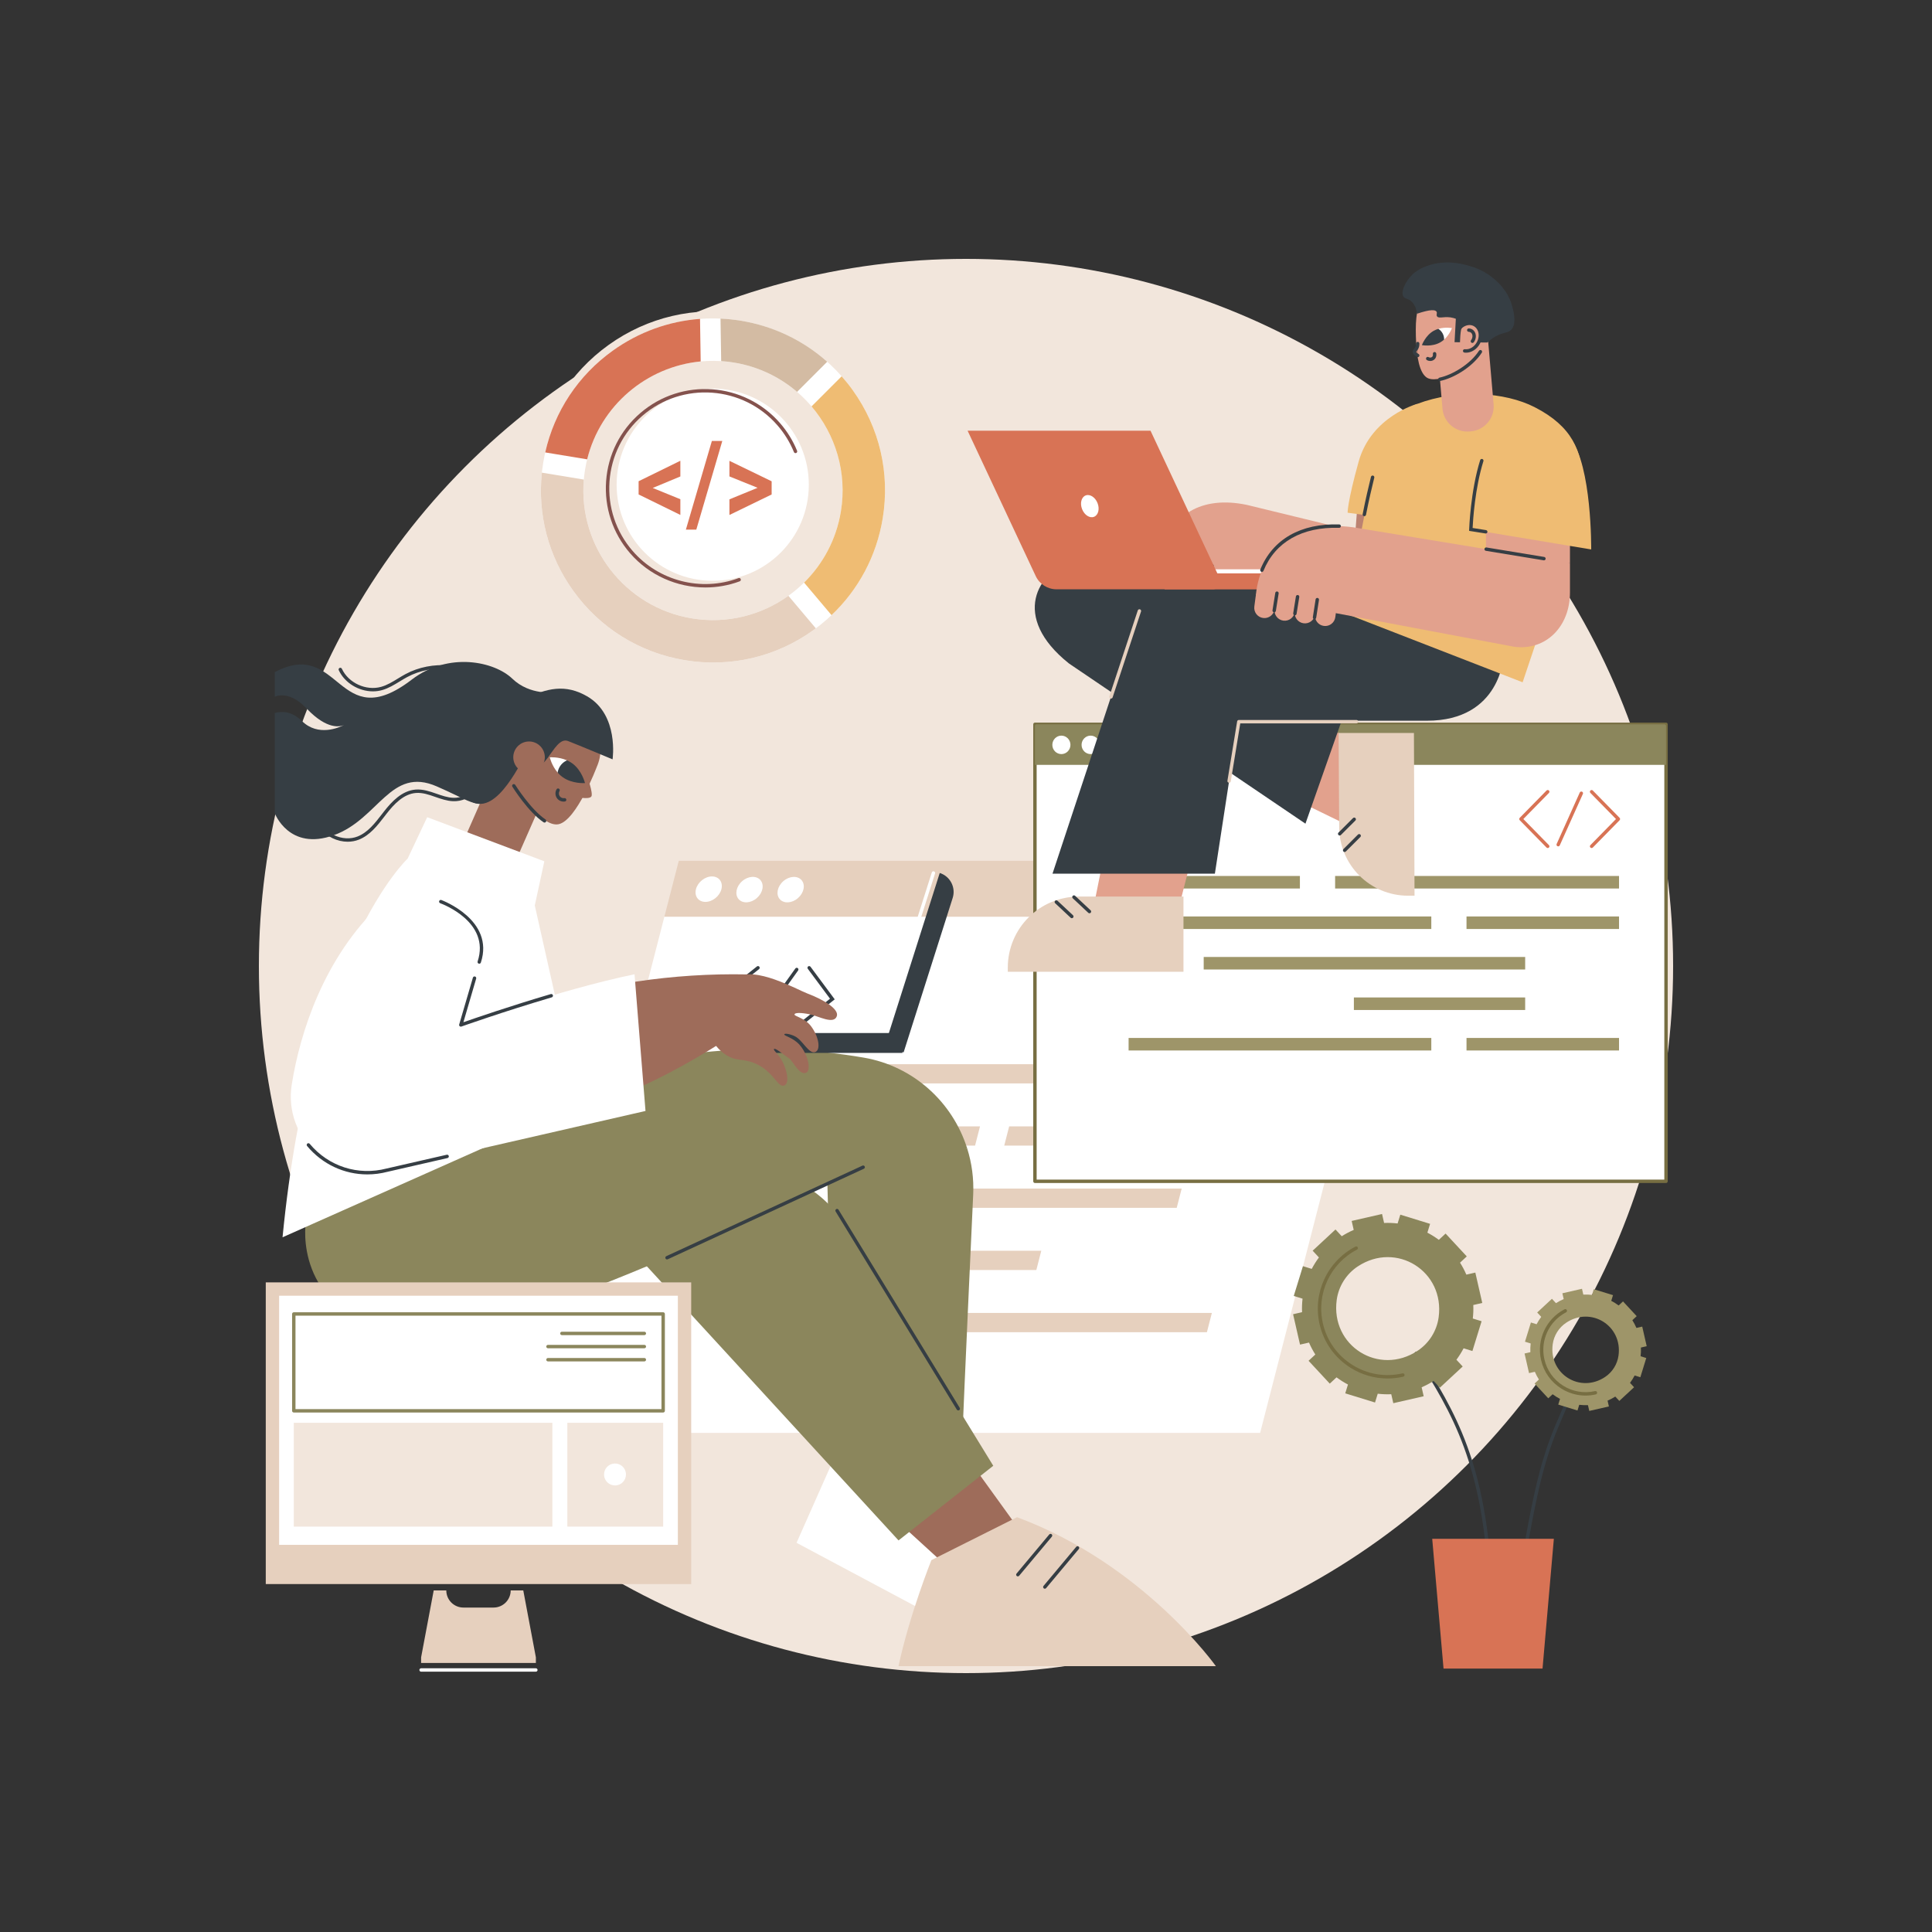 <?xml version="1.0" encoding="utf-8"?>
<!-- Generator: Adobe Illustrator 27.6.1, SVG Export Plug-In . SVG Version: 6.00 Build 0)  -->
<svg version="1.1" xmlns="http://www.w3.org/2000/svg" xmlns:xlink="http://www.w3.org/1999/xlink" x="0px" y="0px"
	 viewBox="0 0 2500 2500" style="enable-background:new 0 0 2500 2500;" xml:space="preserve">
<rect x="0" y="0" width="2500" height="2500" fill="#333333" stroke="none"/>
<style type="text/css">
	.st0{fill:#F2E6DC;}
	.st1{fill:#FFFFFF;}
	.st2{fill:#E6D0BE;}
	.st3{fill:#363E44;}
	.st4{fill:#776E42;}
	.st5{fill:#8B865C;}
	.st6{fill:#9E9569;}
	.st7{fill:#D87355;}
	.st8{fill:#E2A18D;}
	.st9{fill:#BC8271;}
	.st10{fill:#EFBC73;}
	.st11{fill:#9E6C5A;}
	.st12{clip-path:url(#SVGID_00000098901233946888422000000015555196217759125424_);fill:#8B865C;}
	.st13{clip-path:url(#SVGID_00000041978603711744106380000014157617713136294319_);fill:#363E44;}
	.st14{fill:#D3BBA3;}
	.st15{fill:#84524D;}
</style>
<g id="Background">
</g>
<g id="Illustration">
	<g id="Software_development_team_1_">
		<circle class="st0" cx="1250" cy="1250" r="915"/>
		<g>
			<g>
				<path class="st1" d="M1449.38,1184.24c0,0-584.17-19.39-589.69,2.04l-171.93,667.87h942.84l171.92-667.87
					C1808.04,1164.85,1449.38,1184.24,1449.38,1184.24z"/>
				<polygon class="st2" points="1821.16,1113.86 878.33,1113.86 859.69,1186.29 1802.52,1186.29 				"/>
				<path class="st1" d="M933.51,1150.58c-2.34,9.1-11.61,16.47-20.71,16.47c-9.1,0-14.58-7.38-12.23-16.47
					c2.34-9.1,11.61-16.47,20.71-16.47C930.37,1134.11,935.85,1141.48,933.51,1150.58z"/>
				
					<ellipse transform="matrix(0.751 -0.66 0.66 0.751 -518.178 927.432)" class="st1" cx="970.26" cy="1150.58" rx="18.73" ry="14.49"/>
				
					<ellipse transform="matrix(0.751 -0.66 0.66 0.751 -504.92 962.593)" class="st1" cx="1023.48" cy="1150.58" rx="18.73" ry="14.49"/>
			</g>
			<g>
				<polygon class="st2" points="1423.27,1401.96 856.48,1401.96 862.89,1377.05 1429.68,1377.05 				"/>
				<polygon class="st2" points="1664.7,1401.96 1461.01,1401.96 1467.42,1377.05 1671.12,1377.05 				"/>
				<polygon class="st2" points="1261.72,1482.43 1098.26,1482.43 1104.67,1457.53 1268.13,1457.53 				"/>
				<polygon class="st2" points="1623.87,1482.43 1299.46,1482.43 1305.87,1457.53 1630.28,1457.53 				"/>
				<polygon class="st2" points="1199.58,1723.87 1036.12,1723.87 1042.53,1698.96 1205.99,1698.96 				"/>
				<polygon class="st2" points="1561.73,1723.87 1237.32,1723.87 1243.73,1698.96 1568.15,1698.96 				"/>
				<polygon class="st2" points="1522.68,1562.91 1178.15,1562.91 1184.56,1538 1529.09,1538 				"/>
				<polygon class="st2" points="1341.01,1643.39 1157.43,1643.39 1163.84,1618.48 1347.42,1618.48 				"/>
			</g>
			<g>
				<path class="st3" d="M960.02,1335.37c-0.67,0-1.34-0.31-1.77-0.89l-31.3-42.14l52.51-41.76c0.95-0.76,2.34-0.6,3.1,0.35
					c0.76,0.95,0.6,2.34-0.35,3.1l-49.17,39.11l28.75,38.72c0.73,0.98,0.52,2.36-0.45,3.08
					C960.93,1335.23,960.47,1335.37,960.02,1335.37z"/>
				<path class="st3" d="M1026.25,1335.37c-0.65,0-1.29-0.29-1.73-0.83c-0.76-0.95-0.6-2.34,0.35-3.1l49.17-39.1l-28.75-38.72
					c-0.73-0.98-0.52-2.36,0.45-3.08c0.98-0.73,2.36-0.52,3.09,0.46l31.3,42.15l-52.51,41.76
					C1027.21,1335.22,1026.73,1335.37,1026.25,1335.37z"/>
				<path class="st3" d="M976.47,1332.88c-0.44,0-0.89-0.13-1.28-0.41c-0.99-0.71-1.22-2.09-0.51-3.08l54.5-76.17
					c0.71-0.99,2.08-1.22,3.08-0.51c0.99,0.71,1.22,2.09,0.51,3.08l-54.5,76.17C977.83,1332.56,977.16,1332.88,976.47,1332.88z"/>
			</g>
		</g>
		<g>
			<g>
				<g>
					<g>
						<g>
							<rect x="1339.21" y="937.25" class="st1" width="816.62" height="591.36"/>
							<path class="st4" d="M2155.83,1530.81h-816.62c-1.22,0-2.2-0.99-2.2-2.2V937.25c0-1.22,0.99-2.2,2.2-2.2h816.62
								c1.22,0,2.2,0.99,2.2,2.2v591.36C2158.04,1529.83,2157.05,1530.81,2155.83,1530.81z M1341.42,1526.4h812.21V939.45h-812.21
								V1526.4z"/>
						</g>
						<path class="st5" d="M2153.8,937.24h-812.55c-1.12,0-2.03,0.93-2.03,2.07v50.41h816.62v-50.41
							C2155.83,938.17,2154.92,937.24,2153.8,937.24z"/>
						<path class="st1" d="M1385.15,963.85c0,6.59-5.24,11.94-11.71,11.94s-11.71-5.34-11.71-11.94c0-6.59,5.24-11.94,11.71-11.94
							S1385.15,957.26,1385.15,963.85z"/>
						<ellipse class="st1" cx="1411.26" cy="963.85" rx="11.71" ry="11.94"/>
						<path class="st1" d="M1460.8,963.85c0,6.59-5.24,11.94-11.71,11.94c-6.47,0-11.71-5.34-11.71-11.94
							c0-6.59,5.24-11.94,11.71-11.94C1455.55,951.92,1460.8,957.26,1460.8,963.85z"/>
					</g>
					<g>
						
							<rect x="1727.62" y="1133.51" transform="matrix(-1 -1.224647e-16 1.224647e-16 -1 3822.638 2283.231)" class="st6" width="367.39" height="16.22"/>
						
							<rect x="1436.12" y="1133.51" transform="matrix(-1 -1.224647e-16 1.224647e-16 -1 3118.187 2283.231)" class="st6" width="245.94" height="16.22"/>
						
							<rect x="1897.66" y="1185.91" transform="matrix(-1 -1.224647e-16 1.224647e-16 -1 3992.677 2388.028)" class="st6" width="197.35" height="16.22"/>
						
							<rect x="1460.42" y="1185.91" transform="matrix(-1 -1.224647e-16 1.224647e-16 -1 3312.518 2388.028)" class="st6" width="391.69" height="16.22"/>
						
							<rect x="1897.66" y="1343.1" transform="matrix(-1 -1.224647e-16 1.224647e-16 -1 3992.677 2702.422)" class="st6" width="197.35" height="16.22"/>
						
							<rect x="1460.42" y="1343.1" transform="matrix(-1 -1.224647e-16 1.224647e-16 -1 3312.518 2702.422)" class="st6" width="391.69" height="16.22"/>
						
							<rect x="1557.58" y="1238.3" transform="matrix(-1 -1.224647e-16 1.224647e-16 -1 3531.141 2492.826)" class="st6" width="415.98" height="16.22"/>
						
							<rect x="1751.91" y="1290.7" transform="matrix(-1 -1.224647e-16 1.224647e-16 -1 3725.472 2597.624)" class="st6" width="221.65" height="16.22"/>
					</g>
					<g>
						<path class="st7" d="M2002.75,1097.36c-0.57,0-1.14-0.22-1.57-0.66l-34.65-35.34c-0.84-0.86-0.84-2.23,0-3.09l34.65-35.33
							c0.85-0.87,2.25-0.88,3.12-0.03c0.87,0.85,0.88,2.25,0.03,3.12l-33.14,33.79l33.14,33.79c0.85,0.87,0.84,2.27-0.03,3.12
							C2003.87,1097.15,2003.31,1097.36,2002.75,1097.36z"/>
						<path class="st7" d="M2059.52,1097.36c-0.56,0-1.12-0.21-1.54-0.63c-0.87-0.85-0.88-2.25-0.03-3.12l33.14-33.79l-33.14-33.79
							c-0.85-0.87-0.84-2.27,0.03-3.12c0.87-0.85,2.27-0.84,3.12,0.03l34.66,35.33c0.84,0.86,0.84,2.23,0,3.09l-34.66,35.34
							C2060.67,1097.14,2060.09,1097.36,2059.52,1097.36z"/>
						<path class="st7" d="M2016.31,1095.19c-0.3,0-0.61-0.06-0.9-0.19c-1.11-0.5-1.61-1.8-1.11-2.91l29.91-66.56
							c0.5-1.11,1.8-1.61,2.92-1.11c1.11,0.5,1.61,1.8,1.11,2.91l-29.91,66.56C2017.95,1094.7,2017.15,1095.19,2016.31,1095.19z"/>
					</g>
				</g>
			</g>
			<g>
				<g>
					<g>
						<polygon class="st8" points="1430.32,1097.98 1414.15,1178.22 1518.36,1201.92 1544.59,1099.06 						"/>
						<g>
							<path class="st2" d="M1304.07,1257.48h227.34v-97.32h-135.39c-50.78,0-91.94,41.16-91.94,91.94V1257.48z"/>
							<g>
								<path class="st3" d="M1409.74,1181.76c-0.54,0-1.08-0.2-1.51-0.6l-20.06-18.77c-0.89-0.83-0.93-2.23-0.1-3.12
									c0.84-0.89,2.23-0.94,3.12-0.1l20.06,18.77c0.89,0.83,0.93,2.23,0.1,3.12C1410.92,1181.52,1410.33,1181.76,1409.74,1181.76z
									"/>
								<path class="st3" d="M1386.94,1188.16c-0.54,0-1.08-0.2-1.51-0.6l-20.06-18.77c-0.89-0.83-0.93-2.23-0.1-3.12
									c0.83-0.89,2.23-0.94,3.12-0.1l20.06,18.77c0.89,0.83,0.93,2.23,0.1,3.12C1388.12,1187.92,1387.53,1188.16,1386.94,1188.16z
									"/>
							</g>
						</g>
					</g>
					<g>
						<polygon class="st8" points="1665.4,1029.56 1749.53,1070.52 1774.75,959.35 1671.72,933.16 						"/>
						<g>
							<path class="st2" d="M1830.4,1159.03l-0.77-210.54h-97.48l0.77,121.6c0,49.12,39.88,88.93,89.08,88.93H1830.4z"/>
							<g>
								<path class="st3" d="M1733.54,1081.13c-0.56,0-1.13-0.22-1.56-0.65c-0.86-0.86-0.86-2.26,0-3.12l18.8-18.77
									c0.86-0.86,2.26-0.86,3.12,0c0.86,0.86,0.86,2.26,0,3.12l-18.8,18.77C1734.67,1080.91,1734.11,1081.13,1733.54,1081.13z"/>
								<path class="st3" d="M1739.95,1102.47c-0.56,0-1.13-0.22-1.56-0.65c-0.86-0.86-0.86-2.26,0-3.12l18.8-18.77
									c0.86-0.86,2.26-0.86,3.12,0c0.86,0.86,0.86,2.26,0,3.12l-18.8,18.77C1741.08,1102.25,1740.52,1102.47,1739.95,1102.47z"/>
							</g>
						</g>
					</g>
					<g>
						<path class="st3" d="M1494.96,743.92c-33.96-22.21-76.46-27.59-105-19.1c-47.72,14.21-82.6,73.27-6.7,133.73l305.98,207.28
							l58.18-165.49L1494.96,743.92z"/>
						<g>
							<path class="st3" d="M1945.71,848.61c0,0-3.35,84-99.34,84c-89.24,0-372.96,0-372.96,0l17.16-190.98l249.48,34.27
								L1945.71,848.61z"/>
							<polygon class="st3" points="1607.77,897.92 1572.05,1130.55 1361.92,1130.55 1490.57,741.63 							"/>
							<path class="st2" d="M1437.61,903.95c-0.23,0-0.46-0.04-0.69-0.11c-1.16-0.38-1.78-1.63-1.4-2.79l36.78-111.18
								c0.38-1.15,1.62-1.79,2.79-1.4c1.16,0.38,1.78,1.63,1.4,2.79l-36.78,111.18C1439.39,903.36,1438.53,903.95,1437.61,903.95z"
								/>
							<path class="st2" d="M1590.46,1012.87c-0.12,0-0.24-0.01-0.36-0.03c-1.2-0.2-2.02-1.33-1.82-2.53l12.57-76.81
								c0.17-1.07,1.1-1.85,2.18-1.85h152.31c1.22,0,2.2,0.99,2.2,2.2c0,1.22-0.99,2.2-2.2,2.2H1604.9l-12.26,74.96
								C1592.46,1012.11,1591.52,1012.87,1590.46,1012.87z"/>
						</g>
					</g>
				</g>
				<g>
					<g>
						<g>
							<polygon class="st9" points="1751.58,718.27 1842.71,709.07 1844.72,682.69 1755.83,662.5 							"/>
						</g>
						<g>
							<path class="st8" d="M1776.2,794.31c33.57,7.01,61.32-17.13,64.08-53.43l2.42-31.8l-229.32-55.77
								c-58.25-12.16-100.08,12.11-109.61,65.1l83.68,25.3L1776.2,794.31z"/>
							<path class="st8" d="M1574.17,756.55L1574.17,756.55c5.92,1.24,11.73-2.56,12.97-8.47l2.24-10.71
								c1.24-5.91-2.56-11.71-8.48-12.95l0,0c-5.92-1.24-11.73,2.56-12.97,8.47l-2.24,10.71
								C1564.44,749.51,1568.24,755.31,1574.17,756.55z"/>
							<path class="st9" d="M1552.71,752.07L1552.71,752.07c5.92,1.24,11.73-2.56,12.97-8.47l2.24-10.71
								c1.24-5.91-2.56-11.71-8.48-12.95l0,0c-5.92-1.24-11.73,2.56-12.97,8.47l-2.24,10.71
								C1542.99,745.03,1546.79,750.83,1552.71,752.07z"/>
							<path class="st9" d="M1531.26,747.59L1531.26,747.59c5.92,1.24,11.73-2.56,12.97-8.47l2.24-10.71
								c1.24-5.91-2.56-11.71-8.48-12.95l0,0c-5.92-1.24-11.73,2.56-12.97,8.47l-2.24,10.71
								C1521.53,740.55,1525.33,746.35,1531.26,747.59z"/>
							<path class="st9" d="M1509.8,743.11L1509.8,743.11c5.92,1.24,11.73-2.56,12.97-8.47l2.24-10.71
								c1.24-5.91-2.56-11.71-8.48-12.95l0,0c-5.92-1.24-11.73,2.56-12.97,8.47l-2.24,10.71
								C1500.08,736.07,1503.88,741.87,1509.8,743.11z"/>
							<g>
								<path class="st3" d="M1564.84,748.95c-0.17,0-0.34-0.02-0.5-0.06c-1.19-0.28-1.92-1.46-1.65-2.65l3.44-14.68
									c0.28-1.18,1.46-1.93,2.65-1.64c1.19,0.28,1.92,1.46,1.65,2.65l-3.44,14.68C1566.75,748.26,1565.84,748.95,1564.84,748.95z"
									/>
								<path class="st3" d="M1544.15,743.2c-0.17,0-0.34-0.02-0.51-0.06c-1.18-0.28-1.91-1.47-1.63-2.66l4.27-17.87
									c0.28-1.18,1.48-1.91,2.66-1.63c1.18,0.28,1.91,1.47,1.63,2.66l-4.27,17.87C1546.05,742.52,1545.15,743.2,1544.15,743.2z"/>
								<path class="st3" d="M1522.24,738.29c-0.17,0-0.34-0.02-0.51-0.06c-1.18-0.28-1.91-1.47-1.63-2.66l4.4-18.44
									c0.28-1.18,1.48-1.91,2.66-1.63c1.18,0.28,1.91,1.47,1.63,2.66l-4.4,18.44C1524.14,737.61,1523.24,738.29,1522.24,738.29z"
									/>
							</g>
							<path class="st3" d="M1815.22,704.59c-0.17,0-0.35-0.02-0.52-0.06l-61.09-14.86c-1.18-0.29-1.91-1.48-1.62-2.66
								c0.29-1.18,1.48-1.92,2.66-1.62l61.09,14.86c1.18,0.29,1.91,1.48,1.62,2.66C1817.12,703.92,1816.21,704.59,1815.22,704.59z"
								/>
						</g>
					</g>
					<g>
						<path class="st10" d="M1970.26,882.88l59.65-177.4c0,0,19.6-60.98,18.63-82.12c-1.83-39.67-13.71-71.43-62.79-96.53
							c-38.38-19.63-100.16-23.75-151.95-4.18c-57.49,21.73-60.27,122.58-93.76,270.8L1970.26,882.88z"/>
						<path class="st10" d="M1833.81,522.65c0,0-59.39,15.97-75.76,74.8c-14.65,52.66-14.23,66.03-14.23,66.03l53.16,7.1
							L1833.81,522.65z"/>
						<path class="st3" d="M1765.44,667.92c-0.14,0-0.28-0.01-0.43-0.04c-1.19-0.23-1.97-1.39-1.74-2.59
							c3.87-19.69,7.46-34.84,10.76-48.27c0.29-1.18,1.48-1.9,2.67-1.61c1.18,0.29,1.9,1.49,1.61,2.67
							c-3.29,13.38-6.86,28.46-10.71,48.06C1767.4,667.19,1766.47,667.92,1765.44,667.92z"/>
					</g>
					<g>
						<polygon class="st1" points="1497.71,736.66 1725.91,736.66 1725.91,745.62 1490.17,752.66 						"/>
						<path class="st7" d="M1367.16,762.55h202.48c7.12,0,11.83-7.39,8.81-13.83l-89.7-191.41h-236.69l88.17,188.13
							C1345.12,755.88,1355.62,762.55,1367.16,762.55z"/>
						<path class="st7" d="M1725.91,741.94L1725.91,741.94c0,11.43-9.28,20.7-20.74,20.7h-198.03l-9.7-20.7H1725.91z"/>
						<path class="st1" d="M1400.23,658.85c3,7.63,9.91,12.06,15.43,9.89c5.52-2.17,7.56-10.11,4.55-17.74
							c-3-7.63-9.91-12.06-15.43-9.89C1399.26,643.28,1397.22,651.22,1400.23,658.85z"/>
					</g>
					<g>
						<g>
							<polygon class="st8" points="1922.82,747.76 2031.52,728.4 2031.52,696.5 1922.82,680.34 							"/>
							<path class="st10" d="M1930.33,566.34c6.93-11.25,25.06-25.16,38.26-26.14c18.62-1.37,44.76,3.59,63.35,26.88
								c28.11,35.24,27.07,143.9,27.07,143.9l-155.71-25.91C1903.29,685.07,1905.8,606.17,1930.33,566.34z"/>
							<path class="st3" d="M1922.55,690.34c-0.11,0-0.23-0.01-0.35-0.03l-21.17-3.37l0.06-1.94c0.02-0.49,1.71-49.57,14.25-89.61
								c0.36-1.16,1.59-1.81,2.76-1.44c1.16,0.36,1.81,1.6,1.44,2.76c-10.96,34.99-13.52,77.05-13.97,86.49l17.32,2.76
								c1.2,0.19,2.02,1.32,1.83,2.52C1924.55,689.57,1923.62,690.34,1922.55,690.34z"/>
						</g>
						<g>
							<path class="st8" d="M1959.38,836.91c40.99,5.36,72.14-26.19,72.14-70.07V728.4l-280.74-46.12
								c-71.12-9.3-119.18,23.69-125.79,88.25l102.89,22.77L1959.38,836.91z"/>
							<path class="st3" d="M1632.87,740.01c-0.28,0-0.56-0.05-0.83-0.16c-1.13-0.46-1.67-1.75-1.21-2.87
								c16-39.2,52.27-59.96,102.15-58.37c1.22,0.04,2.17,1.05,2.14,2.27c-0.04,1.22-1.1,2.21-2.27,2.13
								c-47.9-1.48-82.67,18.26-97.93,55.63C1634.57,739.5,1633.74,740.01,1632.87,740.01z"/>
							<path class="st8" d="M1713.08,809.95l0.02,0c7.23,0.95,13.85-4.14,14.8-11.37l1.71-13.06c0.95-7.23-4.15-13.86-11.38-14.81
								l-0.02,0c-7.23-0.95-13.85,4.14-14.8,11.37l-1.71,13.06C1700.75,802.38,1705.85,809.01,1713.08,809.95z"/>
							<path class="st8" d="M1686.88,806.53l0.02,0c7.23,0.95,13.85-4.15,14.8-11.37l1.71-13.06c0.95-7.23-4.15-13.86-11.38-14.81
								l-0.02,0c-7.23-0.95-13.85,4.14-14.8,11.37l-1.71,13.06C1674.56,798.95,1679.65,805.58,1686.88,806.53z"/>
							<path class="st8" d="M1660.68,803.1l0.02,0c7.23,0.95,13.85-4.14,14.8-11.37l1.71-13.06c0.95-7.23-4.15-13.86-11.38-14.81
								l-0.02,0c-7.23-0.95-13.85,4.14-14.8,11.37l-1.71,13.06C1648.36,795.52,1653.45,802.15,1660.68,803.1z"/>
							<path class="st8" d="M1634.48,799.67l0.02,0c7.23,0.95,13.85-4.14,14.8-11.37l1.71-13.06c0.95-7.23-4.15-13.86-11.38-14.81
								l-0.02,0c-7.23-0.95-13.85,4.14-14.8,11.37l-1.71,13.06C1622.16,792.1,1627.25,798.73,1634.48,799.67z"/>
							<g>
								<path class="st3" d="M1700.98,801.23c-0.11,0-0.23-0.01-0.34-0.03c-1.2-0.19-2.03-1.31-1.84-2.52l3.59-23.12
									c0.19-1.2,1.32-2.02,2.52-1.84c1.2,0.19,2.03,1.31,1.84,2.52l-3.59,23.12C1702.98,800.45,1702.05,801.23,1700.98,801.23z"/>
								<path class="st3" d="M1675.58,796.21c-0.12,0-0.23-0.01-0.35-0.03c-1.2-0.19-2.02-1.32-1.83-2.53l3.5-21.86
									c0.19-1.2,1.32-2.03,2.53-1.83c1.2,0.19,2.02,1.32,1.83,2.53l-3.5,21.86C1677.59,795.44,1676.65,796.21,1675.58,796.21z"/>
								<path class="st3" d="M1648.79,792.31c-0.11,0-0.23-0.01-0.35-0.03c-1.2-0.19-2.02-1.32-1.83-2.52l3.6-22.56
									c0.19-1.2,1.29-2.03,2.53-1.83c1.2,0.19,2.02,1.32,1.83,2.52l-3.6,22.56C1650.8,791.54,1649.86,792.31,1648.79,792.31z"/>
							</g>
							<path class="st3" d="M1997.86,725.07c-0.12,0-0.24-0.01-0.36-0.03l-74.78-12.28c-1.2-0.2-2.02-1.33-1.82-2.53
								c0.2-1.2,1.33-2.02,2.53-1.82l74.78,12.28c1.2,0.2,2.02,1.33,1.82,2.53C1999.86,724.31,1998.93,725.07,1997.86,725.07z"/>
						</g>
					</g>
				</g>
				<g>
					<path class="st8" d="M1901.59,558.32l1.66-0.14c17.81-1.53,31-17.22,29.46-35.03l-9.31-107.72
						c-1.27-14.68-14.2-25.56-28.88-24.29l-12.95,1.12c-14.69,1.27-25.57,14.2-24.3,28.89l9.31,107.73
						C1868.12,546.67,1883.79,559.86,1901.59,558.32z"/>
					<g>
						<path class="st8" d="M1882.74,373.08c-2.33-0.32-24.71-3.1-38.88,11.66c-10.54,10.98-12.37,25.57-11.72,50.51
							c0.76,29.36,5.33,46.81,13.53,52.94c12.95,9.69,53.78-9.06,69.88-33.99c11.62-18,11.39-41.82,0.69-60.55
							C1905.57,374.96,1884.23,373.28,1882.74,373.08z"/>
						<path class="st3" d="M1833.57,405.98c18-6.09,23.68-5.12,25.25-2.74c1.32,2.02-0.8,4.29,0.83,6.29
							c2.72,3.35,10.24-1.06,21.22,1.99c1.28,0.36,2.31,0.73,2.98,0.99c-0.55,10.1-1.1,20.19-1.66,30.29
							c14.15,0.15,28.29,0.3,42.44,0.44c2.12-2.11,5.42-5,9.95-7.56c10.49-5.93,15.88-4.38,20.39-8.44
							c8.57-7.72,3.05-26.68,1.39-32.4c-5.79-19.95-19.89-31.5-25.26-35.79c-12.93-10.31-25.59-13.89-32.33-15.72
							c-7.31-1.99-29.25-7.77-52.72,0.99c-11.11,4.15-16.66,9.25-17.9,10.43c-9.15,8.65-16.39,22.98-11.94,29.3
							c1.99,2.82,4.73,1.84,8.95,4.97C1830.92,393.26,1832.85,400.44,1833.57,405.98z"/>
						<path class="st3" d="M1863.17,493.01c-1.02,0-1.94-0.71-2.16-1.76c-0.25-1.19,0.52-2.36,1.71-2.61
							c16.25-3.38,39.8-17.3,51.06-34.74c0.66-1.02,2.02-1.32,3.05-0.66c1.02,0.66,1.32,2.02,0.65,3.05
							c-12.34,19.1-36.96,33.15-53.87,36.67C1863.47,492.99,1863.31,493.01,1863.17,493.01z"/>
						<g>
							<path class="st1" d="M1878.82,424.57c0,0-3.04,8.48-10.15,14.85c-1.49,1.34-9.53-13.26-7.51-13.86
								C1870.17,422.86,1878.82,424.57,1878.82,424.57z"/>
							<path class="st3" d="M1839.94,446.59c0,0,12.96,2.55,23.69-3.53c1.88-1.06,3.56-2.32,5.06-3.67
								c0.1-5.78-2.87-10.93-7.46-13.86c-2.05,0.61-4.12,1.44-6.11,2.56C1844.39,434.18,1839.94,446.59,1839.94,446.59z"/>
						</g>
						<path class="st3" d="M1850.71,467.12c-1.49,0-3.01-0.4-4.37-1.2c-1.05-0.62-1.39-1.97-0.77-3.02
							c0.62-1.05,1.98-1.39,3.02-0.77c1.52,0.9,3.4,0.76,4.59-0.34c1.44-1.35,1-3.58,0.99-3.6c-0.25-1.18,0.5-2.36,1.68-2.62
							c1.19-0.26,2.35,0.46,2.62,1.64c0.05,0.19,1.05,4.69-2.29,7.8C1854.69,466.4,1852.72,467.12,1850.71,467.12z"/>
						<path class="st9" d="M1834.5,444.6c0.03,1.43-0.14,3.52-1.22,5.66c-1.3,2.57-2.96,3.3-2.99,4.95
							c-0.02,1.11,0.69,2.73,4.26,4.76L1834.5,444.6z"/>
						<path class="st3" d="M1834.55,462.17c-0.37,0-0.74-0.09-1.09-0.29c-3.66-2.08-5.42-4.27-5.38-6.71
							c0.03-1.7,0.94-2.8,1.74-3.76c0.51-0.61,1.03-1.24,1.49-2.15c0.68-1.35,1.02-2.91,0.98-4.62c-0.02-1.22,0.95-2.22,2.17-2.24
							c1.24-0.05,2.22,0.95,2.24,2.17c0.04,2.44-0.45,4.69-1.46,6.69c-0.69,1.35-1.46,2.29-2.03,2.97
							c-0.32,0.39-0.72,0.87-0.73,1.02c-0.01,0.35,0.64,1.38,3.14,2.8c1.06,0.6,1.43,1.95,0.83,3.01
							C1836.06,461.77,1835.31,462.17,1834.55,462.17z"/>
						<path class="st8" d="M1890.55,427.17c1.51-7.33,11.34-10.43,17.36-7.26c7.65,4.02,9.99,14.61,5.22,23.64
							c-3.85,7.31-11.18,11.36-17.88,10.52l-6.14-2.64C1889.12,451.43,1889.02,434.62,1890.55,427.17z"/>
						<path class="st3" d="M1897.05,456.39c-0.69,0-1.39-0.04-2.08-0.13c-1.21-0.15-2.06-1.26-1.91-2.46
							c0.15-1.21,1.21-2.07,2.46-1.91c6.02,0.76,12.31-3,15.66-9.36c2.27-4.31,2.83-9.19,1.53-13.39c-1.01-3.24-3.07-5.82-5.82-7.26
							c-4.98-2.62-11.49-1.17-16.2,3.61c-0.85,0.87-2.25,0.88-3.12,0.03c-0.87-0.85-0.88-2.25-0.03-3.12
							c6.07-6.18,14.67-7.96,21.4-4.42c3.79,1.99,6.63,5.5,7.98,9.86c1.65,5.31,0.98,11.42-1.84,16.76
							C1911.25,451.85,1904.2,456.39,1897.05,456.39z"/>
						<path class="st3" d="M1905.29,443.78c-0.47,0-0.94-0.15-1.35-0.46c-0.96-0.74-1.14-2.13-0.4-3.09
							c0.31-0.4,0.59-0.83,0.82-1.28c1.02-1.94,1.28-4.12,0.7-5.98c-0.3-0.97-0.96-2.28-2.43-3.05c-0.65-0.34-1.35-0.52-2.11-0.54
							c-1.22-0.03-2.18-1.03-2.16-2.25c0.03-1.2,1.01-2.16,2.2-2.16c0.02,0,0.03,0,0.05,0c1.44,0.03,2.81,0.38,4.06,1.04
							c2.18,1.15,3.81,3.15,4.59,5.65c0.92,2.97,0.55,6.38-1.01,9.34c-0.35,0.67-0.77,1.31-1.23,1.92
							C1906.61,443.48,1905.95,443.78,1905.29,443.78z"/>
					</g>
				</g>
			</g>
		</g>
		<g>
			<g>
				<g>
					<path class="st1" d="M1102.75,1834l-72.01,162.38l285.32,152.15C1316.05,2148.53,1343.96,1887.9,1102.75,1834z"/>
					<path class="st5" d="M1071.62,1568.99l7.16,276.24c0.93-0.11,165.21,90.83,164.06,83c-0.76-5.17,9.45-230.37,16.47-382.5
						c0.96-20.73-1.85-40.87-7.79-59.73l-113.39,19.19L1071.62,1568.99z"/>
					<g>
						<polygon class="st11" points="1153.74,1961.6 1259.58,2058.23 1341.13,2010.09 1254.1,1889.56 						"/>
						<path class="st2" d="M1162.63,2156.02h410.73c0,0-93.68-131.98-257.3-192.77l-110.84,55.54
							C1205.22,2018.78,1177.11,2088.76,1162.63,2156.02z"/>
						<path class="st3" d="M1317.09,2039.82c-0.5,0-1-0.17-1.41-0.51c-0.93-0.78-1.06-2.17-0.28-3.11l42.32-50.6
							c0.78-0.93,2.17-1.06,3.1-0.28c0.93,0.78,1.06,2.17,0.28,3.11l-42.32,50.6C1318.34,2039.55,1317.72,2039.82,1317.09,2039.82z"
							/>
						<path class="st3" d="M1352,2055.8c-0.5,0-1-0.17-1.41-0.51c-0.93-0.78-1.06-2.17-0.28-3.11l42.32-50.6
							c0.78-0.93,2.17-1.06,3.1-0.28c0.93,0.78,1.06,2.17,0.28,3.11l-42.32,50.6C1353.26,2055.53,1352.63,2055.8,1352,2055.8z"/>
					</g>
					<path class="st5" d="M812.89,1612.27l349.81,381.02l122.58-96.59l-194.87-317.67c0,0-63.28-91.77-147.64-49.15
						C858.41,1572.49,812.89,1612.27,812.89,1612.27z"/>
					<g>
						<defs>
							<rect id="SVGID_1_" x="369.81" y="1347.63" width="885.93" height="350.45"/>
						</defs>
						<clipPath id="SVGID_00000062901756283772510610000004357751251981960860_">
							<use xlink:href="#SVGID_1_"  style="overflow:visible;"/>
						</clipPath>
						<path style="clip-path:url(#SVGID_00000062901756283772510610000004357751251981960860_);fill:#8B865C;" d="M1117.56,1368.54
							c-246.71-42.37-486.82,39.49-721.98,214.53c0,0-16.57,110.2,113.05,140.5c129.62,30.3,561.97-193.69,561.97-193.69l1.01,39.12
							l179.9-83C1232.72,1426.36,1182.24,1379.64,1117.56,1368.54z"/>
					</g>
					<path class="st3" d="M863.14,1629.68c-0.83,0-1.63-0.48-2-1.28c-0.51-1.11-0.03-2.41,1.08-2.93L1116,1508.34
						c1.11-0.51,2.42-0.03,2.93,1.08c0.51,1.11,0.03,2.41-1.08,2.93l-253.78,117.14C863.77,1629.61,863.45,1629.68,863.14,1629.68z"
						/>
					<path class="st3" d="M1239.99,1825.08c-0.74,0-1.47-0.37-1.88-1.05l-156.83-256.36c-0.64-1.04-0.31-2.4,0.73-3.03
						c1.03-0.64,2.39-0.31,3.03,0.73l156.83,256.36c0.64,1.04,0.31,2.4-0.73,3.03C1240.78,1824.97,1240.38,1825.08,1239.99,1825.08z
						"/>
				</g>
				<g>
					<path class="st3" d="M717.49,895.83c0,0-31.53,4.5-54.53-17.61c-23-22.11-82.18-35.5-130.41,1.39
						c-95.95,73.39-91.93-55.15-177.07-9.81v31.69c9.13-3.39,23.58-3.26,41.55,15.58c26.54,27.82,43.45,23.26,48.2,21.07
						c0.89-0.46,1.38-0.75,1.38-0.75s-0.47,0.33-1.38,0.75c-6.35,3.29-33.43,15.38-54.34-4.95c-13.38-13.01-26.05-13.33-35.41-10.5
						v129.47c0,0,18.41,49.52,76.58,28.55c58.18-20.98,73.12-89.38,133.12-63.11c60,26.27,47.24,31.73,103.36,4.85
						C724.66,995.57,717.49,895.83,717.49,895.83z"/>
					<g>
						<g>
							<path class="st11" d="M722.77,1066.54c-22.94,4.73-57.49-50.69-57.49-50.69l-2.26-71.51c13.26-30.16,48.46-43.86,78.62-30.59
								c30.16,13.26,43.86,48.46,30.59,78.62C772.23,992.37,746.14,1061.73,722.77,1066.54z"/>
							<polygon class="st11" points="602.57,1081.78 667.22,1165.6 672.44,1102.47 729.46,972.83 663.29,943.73 							"/>
							<path class="st11" d="M759.64,1003.97c0,0,8.26,22.78,5.58,26.66c-3.2,4.63-21.62,0.21-21.62,0.21
								S760.03,1004.19,759.64,1003.97z"/>
							<g>
								<path class="st1" d="M711.39,979.96c0,0,11.3-0.9,22.33,3.95c2.34,1.03-10.33,17.85-12.09,15.81
									C713.89,990.74,711.39,979.96,711.39,979.96z"/>
								<g>
									<defs>
										<path id="SVGID_00000013878956337707120670000013359502768570881701_" d="M711.39,979.96c0,0,16.63-1.32,29.21,7.89
											c12.58,9.21,16.36,25.45,16.36,25.45s-16.63,1.32-29.21-7.89C715.16,996.21,711.39,979.96,711.39,979.96z"/>
									</defs>
									<clipPath id="SVGID_00000069369700587165577220000012036559585774661295_">
										<use xlink:href="#SVGID_00000013878956337707120670000013359502768570881701_"  style="overflow:visible;"/>
									</clipPath>
									<path style="clip-path:url(#SVGID_00000069369700587165577220000012036559585774661295_);fill:#363E44;" d="M734.39,983.63
										c10.49-4.08,22.31,1.11,26.4,11.61c4.08,10.49-1.11,22.31-11.61,26.4c-10.49,4.08-22.31-1.11-26.4-11.61
										C718.7,999.54,723.9,987.72,734.39,983.63z"/>
								</g>
							</g>
							<path class="st3" d="M729.33,1037.27c-3.53,0-6.89-1.76-8.85-4.76c-2.19-3.34-2.29-7.73-0.25-11.18
								c0.62-1.05,1.97-1.4,3.02-0.78c1.05,0.62,1.4,1.97,0.78,3.02c-1.19,2.02-1.13,4.58,0.14,6.53c1.33,2.02,3.74,3.08,6.14,2.69
								c1.2-0.19,2.33,0.63,2.52,1.83c0.19,1.2-0.63,2.33-1.83,2.52C730.44,1037.23,729.88,1037.27,729.33,1037.27z"/>
							<path class="st3" d="M704.66,1064.43c-0.42,0-0.85-0.12-1.23-0.37c-19.88-13.32-39.61-44.76-40.44-46.09
								c-0.64-1.03-0.33-2.39,0.7-3.04c1.04-0.64,2.39-0.33,3.04,0.7c0.2,0.32,20.07,31.97,39.15,44.76
								c1.01,0.68,1.28,2.05,0.61,3.06C706.07,1064.08,705.37,1064.43,704.66,1064.43z"/>
						</g>
						<g>
							<path class="st3" d="M637.29,970.03c-7.7-17.25,14.3-51.25,38.93-64.08c31.75-16.54,56.03-20.78,83.51-4.92
								c41.49,23.96,32.94,81.57,32.94,81.57s-42.96-18.02-57.6-23.69c-20.58-7.97-31.6,59.45-55.23,20.99
								c-2.6-4.23-35.24,78.53-70.97,56.68C559.92,1006.65,645.46,988.33,637.29,970.03z"/>
						</g>
					</g>
					
						<ellipse transform="matrix(0.707 -0.707 0.707 0.707 -492.328 771.207)" class="st11" cx="684.76" cy="979.9" rx="20.41" ry="20.41"/>
					<path class="st3" d="M449.89,1089.19c-6.54,0-13.25-1.52-19.56-4.54c-11.16-5.34-19.48-14.58-22.8-25.36
						c-0.36-1.16,0.29-2.4,1.46-2.76c1.16-0.36,2.4,0.29,2.76,1.46c2.97,9.61,10.44,17.88,20.5,22.68
						c10.06,4.81,21.18,5.43,30.53,1.71c13.2-5.26,22.46-17.26,31.42-28.87c0.98-1.26,1.95-2.52,2.92-3.77
						c9.64-12.34,22.97-26.67,40.74-28.05c9.4-0.71,18.33,2.38,26.97,5.38c7.04,2.45,14.32,4.98,21.62,5.28
						c9.72,0.4,19.56-3.84,27.06-11.62c7.5-7.78,11.36-17.79,10.6-27.47c-0.09-1.21,0.81-2.27,2.03-2.37
						c1.2-0.08,2.28,0.81,2.37,2.03c0.85,10.93-3.46,22.18-11.83,30.87c-8.37,8.69-19.46,13.41-30.41,12.97
						c-7.95-0.33-15.54-2.97-22.89-5.52c-8.58-2.99-16.67-5.81-25.18-5.15c-16.05,1.24-28.53,14.74-37.61,26.36
						c-0.97,1.24-1.93,2.49-2.9,3.75c-9.32,12.08-18.96,24.57-33.28,30.27C459.83,1088.29,454.91,1089.19,449.89,1089.19z"/>
					<path class="st3" d="M482.56,894.61c-18.2,0-36.49-10.76-44.2-27.39c-0.51-1.1-0.03-2.42,1.07-2.93
						c1.12-0.51,2.42-0.03,2.93,1.07c8.54,18.42,31.39,28.91,50.92,23.38c7.67-2.17,14.44-6.31,21.61-10.69
						c3.21-1.96,6.53-3.99,9.91-5.8c34.15-18.33,79.47-14.63,110.21,8.98c0.96,0.74,1.15,2.13,0.4,3.09
						c-0.74,0.96-2.13,1.15-3.09,0.4c-29.4-22.59-72.77-26.13-105.44-8.59c-3.27,1.75-6.53,3.75-9.69,5.68
						c-7.11,4.34-14.45,8.83-22.71,11.17C490.59,894.09,486.58,894.61,482.56,894.61z"/>
				</g>
				<g>
					<path class="st3" d="M1167.72,1362.48H958.08c-14.22,0-25.75-11.53-25.75-25.75l0,0h235.39V1362.48z"/>
					<path class="st3" d="M1169.28,1361.75l63.49-199.79c4.31-13.55-3.19-28.03-16.74-32.34h0l-71.29,224.33L1169.28,1361.75z"/>
					<path class="st1" d="M1145.46,1328.17c-0.22,0-0.45-0.03-0.67-0.1c-1.16-0.37-1.8-1.61-1.43-2.77l62.4-196.35
						c0.37-1.16,1.61-1.8,2.77-1.43c1.16,0.37,1.8,1.61,1.43,2.77l-62.4,196.35C1147.26,1327.57,1146.4,1328.17,1145.46,1328.17z"/>
				</g>
				<g>
					<path class="st1" d="M365.61,1601.04l384.42-171.08l-58.01-258.3l12.35-57.15l-151.57-57.06l-25.32,53.62
						C527.47,1111.06,402.11,1227.39,365.61,1601.04z"/>
					<g>
						<g>
							<path class="st11" d="M1044.81,1285.6c-13.88-5.24-68.05-36.25-92.45-20.42c-24.57,15.94-34.22,46.73-33.55,75.9
								c0.08,0.08,0.18,0.18,0.26,0.26c3.57,7.25,10.04,17.56,21.56,24.44c13.14,7.84,20.27,3.71,35.42,9.84
								c25.58,10.34,30.23,32.98,39.07,28.82c6.07-2.85,3.94-16.16-1.18-27.8c-5.26-11.95-13.71-17.47-12.4-19.16
								c1.44-1.86,9.29,4.86,19.83,12.32c4.9,3.47,12.45,21.22,21.33,18.54c7.07-2.14,3.86-22.55-7.95-36.22
								c-8.35-9.67-20.65-11.56-19.84-13.74c0.61-1.64,7.91-0.34,13.86,2.65c9.83,4.93,17.75,23.01,25.87,20.39
								c7.95-2.57,4.83-20.35-5.23-33.61c-8.48-11.18-22.3-12.63-21.31-15.35c0.7-1.91,7.02-2.54,20.05,0.11
								c10.88,2.21,30.6,13.5,34.62,2.52C1086.18,1305.85,1065.75,1293.51,1044.81,1285.6z"/>
							<path class="st11" d="M687.79,1303.9c-30.77,11.18-51.24,41.08-49.14,73.61c1.38,21.33,12.5,43.04,46.27,55.34
								c82.22,29.93,260.51-91.59,260.51-91.59l20.74-80.38C872.4,1258.98,772.49,1273.12,687.79,1303.9z"/>
						</g>
						<path class="st1" d="M550.49,1159.39l83.44,38.34l-37.62,128.53c0,0,127.29-45.45,224.77-65.55l14.2,176.87l-334.3,76.56
							c-69.34,18.11-134.7-40.57-123.42-111c10.69-66.76,41.41-164.4,116.34-234.6C509.11,1154.29,531.51,1150.68,550.49,1159.39z"
							/>
						<path class="st3" d="M475.3,1519.68c-29.7,0-58.09-13.02-77.92-36.75c-0.78-0.93-0.65-2.33,0.28-3.11s2.33-0.65,3.1,0.28
							c24.5,29.33,62.69,41.57,99.65,31.91l77.68-17.79c1.18-0.28,2.37,0.47,2.64,1.66c0.27,1.19-0.47,2.37-1.66,2.64l-77.61,17.77
							C492.76,1518.57,483.97,1519.68,475.3,1519.68z"/>
						<path class="st3" d="M596.31,1328.47c-0.55,0-1.1-0.21-1.51-0.6c-0.6-0.57-0.84-1.43-0.6-2.22l17.73-60.57
							c0.34-1.17,1.56-1.84,2.74-1.5c1.17,0.34,1.84,1.57,1.5,2.74l-16.52,56.45c13.64-4.78,59.87-20.73,113.08-36.42
							c1.19-0.34,2.4,0.33,2.74,1.49c0.34,1.17-0.32,2.39-1.49,2.74c-63.11,18.62-116.38,37.59-116.91,37.78
							C596.81,1328.43,596.56,1328.47,596.31,1328.47z"/>
						<path class="st3" d="M620.14,1247.04c-0.23,0-0.46-0.04-0.69-0.11c-1.16-0.38-1.79-1.63-1.41-2.78
							c16.83-51.07-45.75-74.42-48.42-75.39c-1.14-0.42-1.74-1.68-1.32-2.82c0.42-1.15,1.68-1.74,2.82-1.32
							c0.7,0.25,69.28,25.77,51.11,80.92C621.93,1246.45,621.07,1247.04,620.14,1247.04z"/>
					</g>
				</g>
			</g>
			<g>
				
					<rect x="343.9" y="1659.39" transform="matrix(-1 -1.224647e-16 1.224647e-16 -1 1238.313 3709.152)" class="st2" width="550.51" height="390.37"/>
				
					<rect x="457.97" y="1579.86" transform="matrix(-1.836970e-16 1 -1 -1.836970e-16 2457.002 1218.689)" class="st1" width="322.37" height="515.96"/>
				<path class="st2" d="M561.21,2058.03h16.3l0,0c0,12.23,9.91,22.14,22.14,22.14h39.03c12.23,0,22.14-9.91,22.14-22.14l0,0h16.3
					l16.3,86.61v7.24H544.91v-7.24L561.21,2058.03z"/>
				<path class="st1" d="M693.4,2163.15H544.91c-1.22,0-2.2-0.99-2.2-2.21c0-1.22,0.99-2.2,2.2-2.2H693.4c1.22,0,2.2,0.99,2.2,2.2
					C695.61,2162.16,694.62,2163.15,693.4,2163.15z"/>
				<g>
					<rect x="380.16" y="1841.08" class="st0" width="334.6" height="134.35"/>
					<rect x="734.12" y="1841.08" class="st0" width="124.03" height="134.35"/>
					<g>
						<path class="st5" d="M858.15,1827.78H380.16c-1.22,0-2.2-0.99-2.2-2.2v-125.31c0-1.22,0.99-2.2,2.2-2.2h477.99
							c1.22,0,2.2,0.99,2.2,2.2v125.31C860.36,1826.79,859.37,1827.78,858.15,1827.78z M382.36,1823.37h473.58v-120.9H382.36
							V1823.37z"/>
						<g>
							<path class="st5" d="M833.79,1727.64H727.08c-1.22,0-2.2-0.99-2.2-2.2c0-1.22,0.99-2.2,2.2-2.2h106.72
								c1.22,0,2.2,0.99,2.2,2.2C836,1726.65,835.01,1727.64,833.79,1727.64z"/>
							<path class="st5" d="M833.79,1744.65H709.07c-1.22,0-2.2-0.99-2.2-2.2c0-1.22,0.99-2.2,2.2-2.2h124.72
								c1.22,0,2.2,0.99,2.2,2.2C836,1743.66,835.01,1744.65,833.79,1744.65z"/>
							<path class="st5" d="M833.79,1761.65H709.07c-1.22,0-2.2-0.99-2.2-2.2s0.99-2.2,2.2-2.2h124.72c1.22,0,2.2,0.99,2.2,2.2
								S835.01,1761.65,833.79,1761.65z"/>
						</g>
					</g>
				</g>
				
					<ellipse transform="matrix(0.16 -0.987 0.987 0.16 -1215.002 2388.442)" class="st1" cx="796.14" cy="1908.25" rx="14.19" ry="14.19"/>
			</g>
		</g>
		<g>
			<g>
				<g>
					<g>
						<g>
							<path class="st0" d="M734.24,769.7c-36.07-50.31-50.38-111.65-40.31-172.73c10.07-61.08,43.33-114.58,93.64-150.65
								c50.31-36.07,111.66-50.38,172.73-40.31c61.08,10.07,114.58,43.33,150.65,93.64c36.07,50.31,50.38,111.66,40.31,172.73
								c-10.07,61.08-43.33,114.58-93.64,150.65c-50.31,36.07-111.65,50.38-172.73,40.31C823.8,853.26,770.3,820.01,734.24,769.7z
								 M766.13,608.87c-14.23,86.27,44.39,168.03,130.66,182.26c86.27,14.23,168.03-44.39,182.26-130.66
								c14.23-86.27-44.39-168.03-130.66-182.26C862.12,463.99,780.36,522.6,766.13,608.87z"/>
							<path class="st1" d="M741.67,764.37c-34.64-48.32-48.39-107.25-38.72-165.92c9.67-58.67,41.62-110.06,89.94-144.7
								c48.32-34.64,107.25-48.39,165.92-38.72c58.67,9.67,110.06,41.62,144.7,89.94c34.64,48.32,48.39,107.25,38.72,165.92
								c-9.67,58.67-41.62,110.06-89.94,144.7c-48.32,34.64-107.25,48.39-165.92,38.72C827.7,844.63,776.31,812.69,741.67,764.37z
								 M757.1,607.38c-15.05,91.25,46.95,177.73,138.2,192.77c91.25,15.05,177.72-46.95,192.77-138.2
								c15.05-91.25-46.95-177.73-138.2-192.77C858.63,454.14,772.15,516.13,757.1,607.38z"/>
							<g>
								<path class="st7" d="M906.68,467.7c-69.67,6.65-129.65,56.78-146.9,126.68l-54.27-8.95c12-53.23,42.67-99.62,87.39-131.68
									c33.71-24.17,72.58-38.15,112.92-41.13L906.68,467.7z"/>
								<path class="st2" d="M755.46,620.55c-7.35,86.26,52.99,165.28,139.84,179.6c45.59,7.52,90-4.2,124.89-29.19l35.51,42.11
									c-1.13,0.85-2.27,1.69-3.42,2.52c-48.32,34.64-107.25,48.39-165.92,38.72c-58.67-9.67-110.06-41.62-144.7-89.94
									c-32.05-44.71-46.21-98.5-40.48-152.76L755.46,620.55z"/>
								<path class="st14" d="M1031.4,507.09c-22.47-19.23-50.28-32.76-81.52-37.91c-5.58-0.92-11.14-1.55-16.67-1.9l-0.87-55.03
									c8.81,0.4,17.64,1.32,26.47,2.77c42.11,6.94,80.47,25.36,111.58,53.08L1031.4,507.09z"/>
								<path class="st10" d="M1103.5,504.97c34.64,48.32,48.39,107.25,38.72,165.92c-7.99,48.45-31.17,91.92-66.22,125.11
									l-35.53-42.13c24.35-24.02,41.62-55.65,47.6-91.91c8.35-50.62-7.03-99.77-37.94-136.08l38.97-38.97
									C1094.17,492.64,1098.98,498.66,1103.5,504.97z"/>
							</g>
						</g>
					</g>
				</g>
			</g>
			<g>
				<g>
					
						<ellipse transform="matrix(1.610121e-03 -1 1 1.610121e-03 293.537 1548.48)" class="st1" cx="922.26" cy="627.24" rx="124.32" ry="124.34"/>
					<path class="st15" d="M912.78,760.18c-36.67,0-72.64-15.66-97.45-44.29c-22.46-25.93-33.48-59.06-31.03-93.28
						c2.46-34.22,18.09-65.43,44.03-87.89c53.53-46.37,134.82-40.54,181.2,12.99c9.25,10.68,16.62,22.66,21.9,35.62
						c0.46,1.13-0.08,2.41-1.21,2.87c-1.12,0.46-2.41-0.08-2.87-1.21c-5.1-12.52-12.22-24.09-21.15-34.4
						c-44.78-51.7-123.27-57.32-174.98-12.55c-25.04,21.69-40.14,51.83-42.51,84.88c-2.37,33.04,8.27,65.03,29.96,90.07
						c33.71,38.91,88.78,53.01,137.02,35.08c1.15-0.42,2.41,0.16,2.84,1.3c0.42,1.14-0.16,2.41-1.3,2.84
						C942.77,757.59,927.72,760.18,912.78,760.18z"/>
				</g>
				<g>
					<path class="st7" d="M844.62,631.42l35.76,14.58v20.31l-54.02-26.48v-17.12l54.02-26.48v20.31L844.62,631.42z"/>
					<path class="st7" d="M901.02,685.33h-13.49l33.63-114.7h13.49L901.02,685.33z"/>
					<path class="st7" d="M980.32,631.21l-36.45-14.73v-20.17l54.64,26.48v17.05l-54.64,26.55v-20.24L980.32,631.21z"/>
				</g>
			</g>
		</g>
		<g>
			<g>
				<g>
					<path class="st3" d="M1974.05,2005.42c-0.13,0-0.25-0.01-0.38-0.03c-1.2-0.21-2-1.35-1.79-2.55
						c19.76-112.64,30.29-136.12,58.43-198.89l4.73-10.57c0.5-1.11,1.79-1.61,2.91-1.11c1.11,0.5,1.61,1.8,1.11,2.91l-4.73,10.57
						c-27.98,62.4-38.45,85.75-58.11,197.85C1976.03,2004.67,1975.1,2005.42,1974.05,2005.42z"/>
				</g>
				<g>
					<path class="st3" d="M1928.85,2062.49c-1.18,0-2.16-0.93-2.2-2.12c-6.15-165.48-48.68-233.07-93.71-304.63l-2.07-3.29
						c-0.65-1.03-0.34-2.39,0.69-3.04c1.03-0.65,2.39-0.34,3.04,0.69l2.07,3.29c45.35,72.07,88.19,140.15,94.39,306.82
						c0.05,1.22-0.9,2.24-2.12,2.29C1928.9,2062.49,1928.87,2062.49,1928.85,2062.49z"/>
				</g>
				<polygon class="st7" points="1996.04,2159.12 1867.93,2159.12 1853.28,1991.19 2010.68,1991.19 				"/>
			</g>
			<g>
				<g>
					<path class="st5" d="M1749.05,1579.89l2.65,11.61c-5.42,2.33-10.59,5.08-15.48,8.18l-8.1-8.72h0l-29.55,27.43l0,0l8.12,8.74
						c-3.48,4.69-6.59,9.64-9.3,14.81l-11.4-3.51l-11.87,38.53l0,0l11.38,3.51c-0.67,5.75-0.9,11.59-0.64,17.49l-11.61,2.65
						l8.98,39.31l0,0l11.61-2.65c2.33,5.42,5.08,10.59,8.18,15.48l-8.73,8.1l0,0l27.43,29.55l8.74-8.12
						c4.69,3.48,9.64,6.59,14.81,9.3l-3.51,11.4l0,0l38.53,11.87h0l3.51-11.38c5.75,0.67,11.59,0.9,17.49,0.64l2.65,11.61
						l39.31-8.98l0,0l-2.65-11.61c5.42-2.33,10.59-5.08,15.48-8.18l8.1,8.72l0,0l29.55-27.43v0l-8.12-8.74
						c3.48-4.69,6.59-9.64,9.3-14.81l11.4,3.51l11.87-38.53l0,0l-11.38-3.51c0.67-5.75,0.9-11.59,0.64-17.49l11.61-2.65v0
						l-8.98-39.31l-11.61,2.65c-2.33-5.42-5.08-10.59-8.18-15.48l8.73-8.1v0l-27.43-29.55l-8.74,8.12
						c-4.69-3.48-9.64-6.59-14.81-9.3l3.51-11.4l0,0l-38.53-11.87l-3.51,11.38c-5.75-0.67-11.59-0.9-17.49-0.64l-2.65-11.61
						L1749.05,1579.89z M1861.59,1704.66c-2.41,17.54-12.32,33.32-27.07,43.12c-50.13,33.28-113-6.19-104.8-65.81
						c2.41-17.54,12.32-33.32,27.07-43.12C1806.92,1605.57,1869.8,1645.05,1861.59,1704.66z"/>
				</g>
				<path class="st4" d="M1795.48,1783.75c-16.81,0-33.32-4.72-47.9-13.87c-20.45-12.84-34.68-32.88-40.06-56.42
					c-9.18-40.15,9.92-81.43,46.43-100.38c1.08-0.56,2.41-0.14,2.97,0.94c0.56,1.08,0.14,2.41-0.94,2.97
					c-34.73,18.02-52.89,57.29-44.16,95.48c5.12,22.39,18.65,41.45,38.1,53.67c19.45,12.21,42.5,16.12,64.89,11
					c1.18-0.27,2.37,0.47,2.64,1.66c0.27,1.19-0.47,2.37-1.66,2.64C1809.05,1782.99,1802.24,1783.75,1795.48,1783.75z"/>
			</g>
			<g>
				<g>
					<path class="st6" d="M2021.7,1673.49l1.71,7.5c-3.5,1.51-6.84,3.28-9.99,5.28l-5.23-5.63h0l-19.08,17.71v0l5.24,5.65
						c-2.25,3.03-4.26,6.22-6,9.56l-7.36-2.27l-7.66,24.88l0,0l7.35,2.26c-0.43,3.71-0.58,7.48-0.41,11.29l-7.5,1.71l5.8,25.38l0,0
						l7.5-1.71c1.51,3.5,3.28,6.84,5.28,9.99l-5.63,5.23l0,0l17.71,19.08l5.65-5.24c3.03,2.25,6.22,4.26,9.56,6l-2.27,7.36v0
						l24.88,7.66l0,0l2.26-7.35c3.71,0.43,7.48,0.58,11.29,0.41l1.71,7.5l25.38-5.8l0,0l-1.71-7.5c3.5-1.51,6.84-3.28,9.99-5.28
						l5.23,5.63l0,0l19.08-17.71v0l-5.24-5.65c2.25-3.03,4.26-6.22,6-9.56l7.36,2.27l7.67-24.88l0,0l-7.35-2.26
						c0.43-3.71,0.58-7.48,0.41-11.29l7.5-1.71v0l-5.8-25.38l-7.5,1.71c-1.51-3.5-3.28-6.84-5.28-9.99l5.63-5.23v0l-17.71-19.08
						l-5.65,5.24c-3.03-2.25-6.22-4.26-9.56-6l2.27-7.36v0l-24.88-7.66l-2.26,7.35c-3.71-0.43-7.48-0.58-11.29-0.41l-1.71-7.5
						L2021.7,1673.49z M2094.36,1754.04c-1.56,11.33-7.95,21.51-17.48,27.83c-32.36,21.49-72.95-4-67.66-42.48
						c1.56-11.33,7.95-21.51,17.48-27.83C2059.06,1690.07,2099.65,1715.55,2094.36,1754.04z"/>
				</g>
				<path class="st4" d="M2051.67,1805.88c-11,0-21.8-3.09-31.34-9.08c-13.38-8.4-22.69-21.51-26.2-36.91
					c-6-26.27,6.49-53.27,30.37-65.67c1.08-0.56,2.41-0.14,2.97,0.94c0.56,1.08,0.14,2.41-0.94,2.97
					c-22.1,11.47-33.66,36.46-28.11,60.77c3.26,14.25,11.87,26.38,24.25,34.16c12.38,7.77,27.04,10.26,41.3,7
					c1.18-0.27,2.37,0.47,2.64,1.66c0.27,1.19-0.47,2.37-1.66,2.64C2060.55,1805.38,2056.09,1805.88,2051.67,1805.88z"/>
			</g>
		</g>
	</g>
</g>
</svg>
